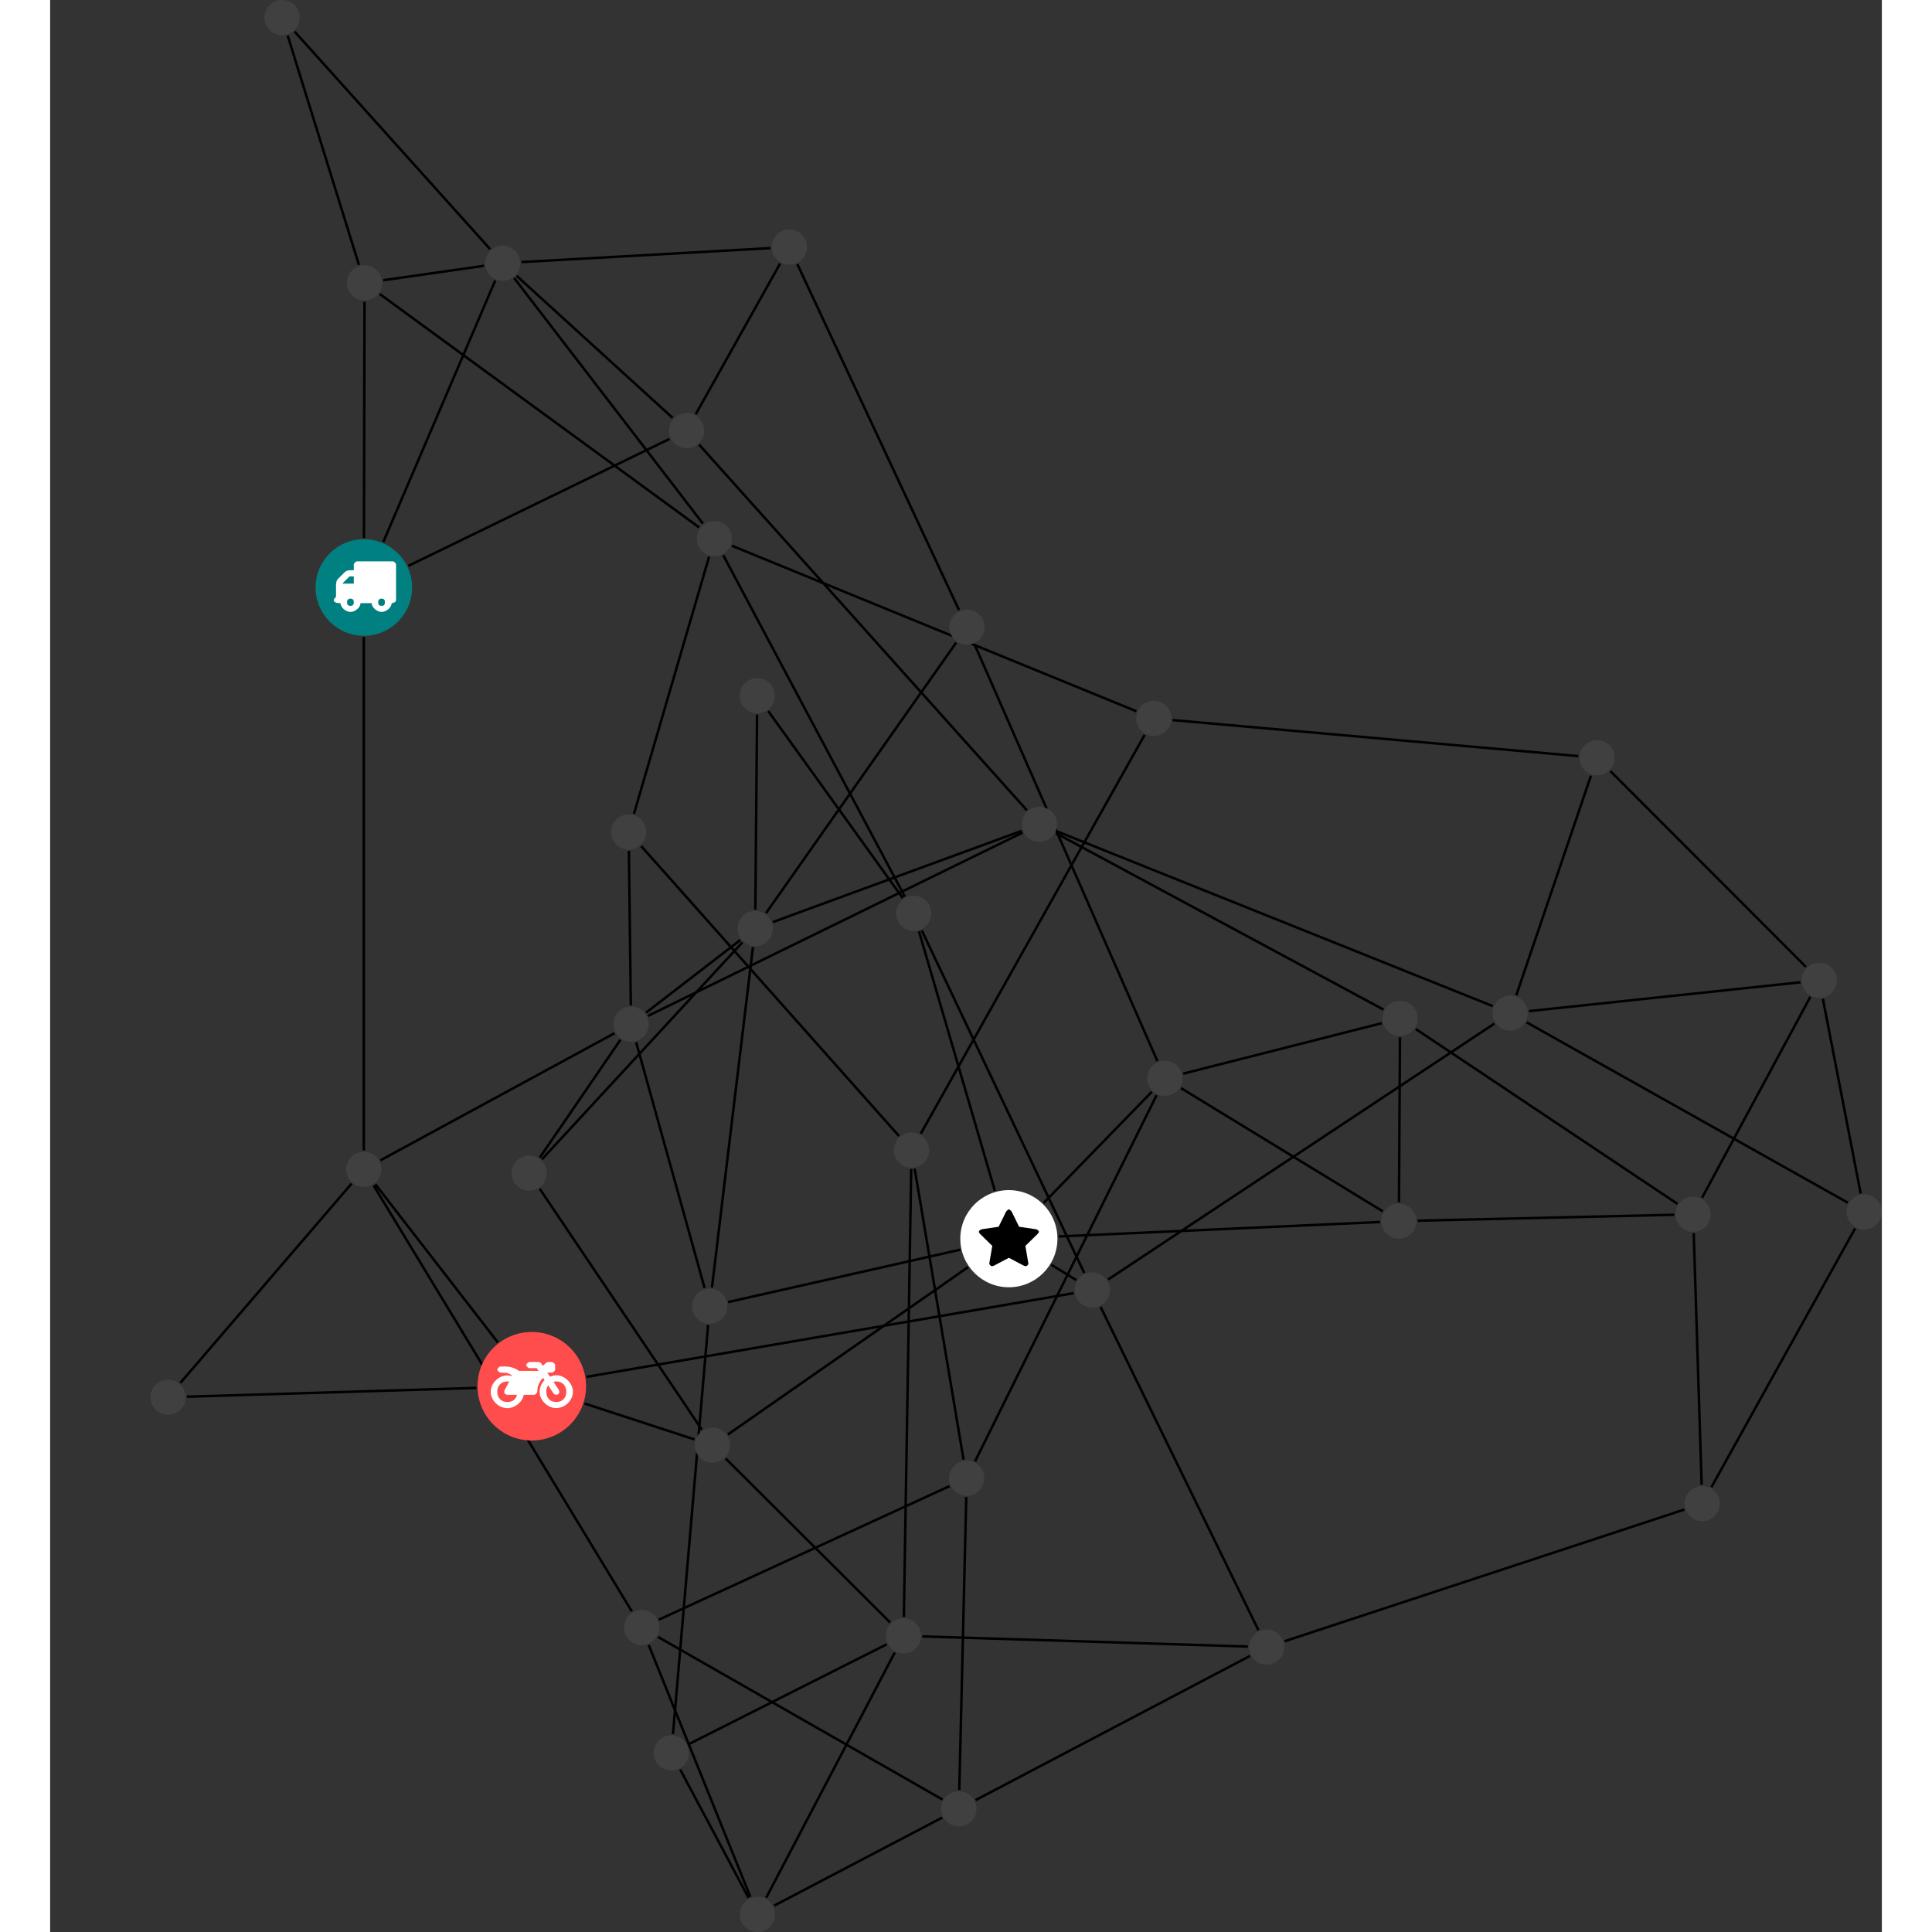 <?xml version="1.0" encoding="UTF-8"?>
<svg xmlns="http://www.w3.org/2000/svg" xmlns:xlink="http://www.w3.org/1999/xlink" width="309.252pt" height="309.252pt" viewBox="-16.053 0.000 293.199 309.252" version="1.1">
<rect x="-16.053" y="0.000" width="293.199" height="309.252" fill="#333333" stroke="none"/>
<defs>
<g>
<symbol overflow="visible" id="glyph0-0">
<path style="stroke:none;" d="M 1.422 -0.75 L 1.422 -7.922 L 3.562 -7.922 L 3.562 -0.891 L 1.422 -0.891 Z M 0.625 0 L 4.531 0 L 4.531 -8.812 L 0.438 -8.812 L 0.438 0 Z M 0.625 0 "/>
</symbol>
<symbol overflow="visible" id="glyph0-1">
<path style="stroke:none;" d="M 3.375 -0.844 C 3.375 -0.453 3.234 -0.266 2.844 -0.266 C 2.469 -0.266 2.297 -0.453 2.297 -0.844 C 2.297 -1.219 2.469 -1.422 2.844 -1.422 C 3.234 -1.422 3.375 -1.219 3.375 -0.844 Z M 1.594 -3.688 L 1.594 -3.859 C 1.594 -3.875 1.578 -3.875 1.594 -3.891 L 2.688 -4.969 C 2.703 -5 2.656 -4.984 2.688 -4.984 L 3.375 -4.984 L 3.375 -3.828 L 1.594 -3.828 Z M 8.359 -0.844 C 8.359 -0.453 8.219 -0.266 7.828 -0.266 C 7.453 -0.266 7.281 -0.453 7.281 -0.844 C 7.281 -1.219 7.453 -1.422 7.828 -1.422 C 8.219 -1.422 8.359 -1.219 8.359 -0.844 Z M 10.141 -6.891 C 10.141 -7.094 9.812 -7.391 9.609 -7.391 L 3.922 -7.391 C 3.719 -7.391 3.375 -7.094 3.375 -6.891 L 3.375 -5.969 L 2.672 -5.969 C 2.469 -5.969 2.078 -5.812 1.938 -5.672 L 0.844 -4.578 C 0.531 -4.266 0.531 -3.734 0.531 -3.328 L 0.531 -1.688 C 0.516 -1.688 0.172 -1.391 0.172 -1.203 C 0.172 -0.781 0.781 -0.703 1.062 -0.703 L 1.25 -0.703 C 1.25 -0.047 2.062 0.703 2.844 0.703 C 3.641 0.703 4.453 -0.047 4.453 -0.703 L 6.234 -0.703 C 6.234 -0.047 7.047 0.703 7.828 0.703 C 8.625 0.703 9.438 -0.047 9.438 -0.703 C 9.547 -0.703 10.141 -0.781 10.141 -1.203 Z M 10.141 -6.891 "/>
</symbol>
<symbol overflow="visible" id="glyph0-2">
<path style="stroke:none;" d="M 12.969 -2.906 C 12.844 -3.984 11.859 -5.016 10.781 -5.219 C 10.234 -5.328 9.703 -5.219 9.328 -5.031 L 8.875 -5.688 L 9.609 -5.688 C 9.812 -5.688 10.141 -5.984 10.141 -6.188 L 10.141 -6.891 C 10.141 -7.094 9.812 -7.391 9.609 -7.391 L 9.047 -7.391 C 8.969 -7.391 8.734 -7.312 8.656 -7.25 L 8.188 -6.766 L 7.891 -7.203 C 7.828 -7.281 7.594 -7.391 7.484 -7.391 L 6.078 -7.391 C 5.906 -7.391 5.547 -7.125 5.516 -6.953 C 5.484 -6.734 5.828 -6.406 6.047 -6.406 L 7.188 -6.406 L 7.484 -5.969 L 4.344 -5.969 C 4.141 -6.125 3.375 -6.672 2.141 -6.672 L 1.422 -6.672 C 1.219 -6.672 0.891 -6.375 0.891 -6.188 C 0.891 -5.984 1.219 -5.688 1.422 -5.688 L 1.781 -5.688 C 2.484 -5.688 2.906 -5.516 3.281 -5.188 L 3.25 -5.141 C 3.078 -5.188 2.797 -5.25 2.5 -5.25 C 1.109 -5.25 -0.172 -4 -0.172 -2.625 C -0.172 -1.25 1.109 0 2.5 0 C 3.75 0 4.953 -1.062 5.109 -2.141 L 6.766 -2.141 C 6.969 -2.141 7.281 -2.438 7.281 -2.625 C 7.281 -3.609 7.688 -4.391 8.219 -4.844 L 8.453 -4.5 C 7.969 -4.062 7.578 -3.203 7.672 -2.359 C 7.781 -1.172 8.969 -0.094 10.141 -0.016 C 11.703 0.094 13.156 -1.344 12.969 -2.906 Z M 2.5 -0.984 C 1.516 -0.984 0.875 -1.641 0.875 -2.625 C 0.875 -3.594 1.516 -4.281 2.5 -4.281 C 2.672 -4.281 2.844 -4.234 2.781 -4.25 L 2.047 -2.891 C 2 -2.781 2 -2.469 2.047 -2.359 C 2.125 -2.25 2.375 -2.141 2.5 -2.141 L 4.031 -2.141 C 3.891 -1.453 3.344 -0.984 2.5 -0.984 Z M 10.328 -0.984 C 9.344 -0.984 8.719 -1.641 8.719 -2.625 C 8.719 -3.109 8.859 -3.469 9.031 -3.641 L 9.906 -2.328 C 9.969 -2.219 10.203 -2.141 10.328 -2.141 C 10.391 -2.141 10.594 -2.188 10.641 -2.234 C 10.812 -2.344 10.844 -2.75 10.734 -2.922 L 9.875 -4.219 C 9.859 -4.219 10.094 -4.281 10.328 -4.281 C 11.297 -4.281 11.922 -3.594 11.922 -2.625 C 11.922 -1.641 11.297 -0.984 10.328 -0.984 Z M 10.328 -0.984 "/>
</symbol>
<symbol overflow="visible" id="glyph0-3">
<path style="stroke:none;" d="M 9.438 -5.078 C 9.438 -5.25 9.078 -5.453 8.938 -5.469 L 6.266 -5.859 L 5.078 -8.266 C 5.031 -8.375 4.75 -8.641 4.625 -8.641 C 4.5 -8.641 4.234 -8.375 4.172 -8.266 L 2.984 -5.859 L 0.312 -5.469 C 0.172 -5.453 -0.172 -5.25 -0.172 -5.078 C -0.172 -4.969 -0.062 -4.781 0.016 -4.719 L 1.969 -2.797 L 1.5 -0.062 C 1.5 -0.016 1.5 0.016 1.5 0.047 C 1.5 0.203 1.75 0.453 1.906 0.453 C 1.984 0.453 2.188 0.406 2.25 0.359 L 4.625 -0.891 L 7 0.359 C 7.062 0.406 7.266 0.453 7.344 0.453 C 7.5 0.453 7.75 0.203 7.75 0.047 C 7.75 0.016 7.75 -0.016 7.734 -0.062 L 7.266 -2.797 L 9.234 -4.719 C 9.297 -4.781 9.438 -4.969 9.438 -5.078 Z M 9.438 -5.078 "/>
</symbol>
</g>
<clipPath id="clip1">
  <path d="M 94 285 L 133 285 L 133 309.254 L 94 309.254 Z M 94 285 "/>
</clipPath>
<clipPath id="clip2">
  <path d="M 74 257 L 102 257 L 102 309.254 L 74 309.254 Z M 74 257 "/>
</clipPath>
<clipPath id="clip3">
  <path d="M 79 277 L 102 277 L 102 309.254 L 79 309.254 Z M 79 277 "/>
</clipPath>
<clipPath id="clip4">
  <path d="M 92 258 L 125 258 L 125 309.254 L 92 309.254 Z M 92 258 "/>
</clipPath>
<clipPath id="clip5">
  <path d="M 262 154 L 277.145 154 L 277.145 197 L 262 197 Z M 262 154 "/>
</clipPath>
<clipPath id="clip6">
  <path d="M 214 158 L 277.145 158 L 277.145 199 L 214 199 Z M 214 158 "/>
</clipPath>
<clipPath id="clip7">
  <path d="M 244 190 L 277.145 190 L 277.145 244 L 244 244 Z M 244 190 "/>
</clipPath>
<clipPath id="clip8">
  <path d="M 94 303 L 100 303 L 100 309.254 L 94 309.254 Z M 94 303 "/>
</clipPath>
<clipPath id="clip9">
  <path d="M 271 191 L 277.145 191 L 277.145 197 L 271 197 Z M 271 191 "/>
</clipPath>
</defs>
<g id="surface1">
<path style="fill:none;stroke-width:0.399;stroke-linecap:butt;stroke-linejoin:miter;stroke:rgb(0%,0%,0%);stroke-opacity:1;stroke-miterlimit:10;" d="M -0.001 -7.928 L -0.001 -90.115 " transform="matrix(1,0,0,-1,34.157,94.041)"/>
<path style="fill:none;stroke-width:0.399;stroke-linecap:butt;stroke-linejoin:miter;stroke:rgb(0%,0%,0%);stroke-opacity:1;stroke-miterlimit:10;" d="M 7.132 3.467 L 48.948 23.791 " transform="matrix(1,0,0,-1,34.157,94.041)"/>
<path style="fill:none;stroke-width:0.399;stroke-linecap:butt;stroke-linejoin:miter;stroke:rgb(0%,0%,0%);stroke-opacity:1;stroke-miterlimit:10;" d="M 3.12 7.291 L 21.038 49.15 " transform="matrix(1,0,0,-1,34.157,94.041)"/>
<path style="fill:none;stroke-width:0.399;stroke-linecap:butt;stroke-linejoin:miter;stroke:rgb(0%,0%,0%);stroke-opacity:1;stroke-miterlimit:10;" d="M 0.019 7.928 L 0.109 45.74 " transform="matrix(1,0,0,-1,34.157,94.041)"/>
<path style="fill:none;stroke-width:0.399;stroke-linecap:butt;stroke-linejoin:miter;stroke:rgb(0%,0%,0%);stroke-opacity:1;stroke-miterlimit:10;" d="M -29.372 -127.326 L -1.966 -95.424 " transform="matrix(1,0,0,-1,34.157,94.041)"/>
<path style="fill:none;stroke-width:0.399;stroke-linecap:butt;stroke-linejoin:miter;stroke:rgb(0%,0%,0%);stroke-opacity:1;stroke-miterlimit:10;" d="M -28.325 -129.525 L 18.003 -128.123 " transform="matrix(1,0,0,-1,34.157,94.041)"/>
<path style="fill:none;stroke-width:0.399;stroke-linecap:butt;stroke-linejoin:miter;stroke:rgb(0%,0%,0%);stroke-opacity:1;stroke-miterlimit:10;" d="M 1.847 -95.522 L 21.445 -120.826 " transform="matrix(1,0,0,-1,34.157,94.041)"/>
<path style="fill:none;stroke-width:0.399;stroke-linecap:butt;stroke-linejoin:miter;stroke:rgb(0%,0%,0%);stroke-opacity:1;stroke-miterlimit:10;" d="M 1.566 -95.713 L 42.906 -163.9 " transform="matrix(1,0,0,-1,34.157,94.041)"/>
<path style="fill:none;stroke-width:0.399;stroke-linecap:butt;stroke-linejoin:miter;stroke:rgb(0%,0%,0%);stroke-opacity:1;stroke-miterlimit:10;" d="M 2.652 -91.693 L 40.128 -71.342 " transform="matrix(1,0,0,-1,34.157,94.041)"/>
<path style="fill:none;stroke-width:0.399;stroke-linecap:butt;stroke-linejoin:miter;stroke:rgb(0%,0%,0%);stroke-opacity:1;stroke-miterlimit:10;" d="M 35.644 -126.35 L 113.636 -112.951 " transform="matrix(1,0,0,-1,34.157,94.041)"/>
<path style="fill:none;stroke-width:0.399;stroke-linecap:butt;stroke-linejoin:miter;stroke:rgb(0%,0%,0%);stroke-opacity:1;stroke-miterlimit:10;" d="M 35.335 -130.615 L 52.925 -136.365 " transform="matrix(1,0,0,-1,34.157,94.041)"/>
<path style="fill:none;stroke-width:0.399;stroke-linecap:butt;stroke-linejoin:miter;stroke:rgb(0%,0%,0%);stroke-opacity:1;stroke-miterlimit:10;" d="M 64.734 -19.779 L 86.257 -49.709 " transform="matrix(1,0,0,-1,34.157,94.041)"/>
<path style="fill:none;stroke-width:0.399;stroke-linecap:butt;stroke-linejoin:miter;stroke:rgb(0%,0%,0%);stroke-opacity:1;stroke-miterlimit:10;" d="M 62.945 -20.35 L 62.671 -51.568 " transform="matrix(1,0,0,-1,34.157,94.041)"/>
<path style="fill:none;stroke-width:0.399;stroke-linecap:butt;stroke-linejoin:miter;stroke:rgb(0%,0%,0%);stroke-opacity:1;stroke-miterlimit:10;" d="M 115.316 -109.713 L 89.312 -54.885 " transform="matrix(1,0,0,-1,34.157,94.041)"/>
<path style="fill:none;stroke-width:0.399;stroke-linecap:butt;stroke-linejoin:miter;stroke:rgb(0%,0%,0%);stroke-opacity:1;stroke-miterlimit:10;" d="M 114.038 -110.861 L 110.046 -108.412 " transform="matrix(1,0,0,-1,34.157,94.041)"/>
<path style="fill:none;stroke-width:0.399;stroke-linecap:butt;stroke-linejoin:miter;stroke:rgb(0%,0%,0%);stroke-opacity:1;stroke-miterlimit:10;" d="M 119.124 -110.775 L 180.984 -69.795 " transform="matrix(1,0,0,-1,34.157,94.041)"/>
<path style="fill:none;stroke-width:0.399;stroke-linecap:butt;stroke-linejoin:miter;stroke:rgb(0%,0%,0%);stroke-opacity:1;stroke-miterlimit:10;" d="M 117.933 -115.154 L 143.198 -166.9 " transform="matrix(1,0,0,-1,34.157,94.041)"/>
<path style="fill:none;stroke-width:0.399;stroke-linecap:butt;stroke-linejoin:miter;stroke:rgb(0%,0%,0%);stroke-opacity:1;stroke-miterlimit:10;" d="M 88.866 -55.053 L 101.011 -96.58 " transform="matrix(1,0,0,-1,34.157,94.041)"/>
<path style="fill:none;stroke-width:0.399;stroke-linecap:butt;stroke-linejoin:miter;stroke:rgb(0%,0%,0%);stroke-opacity:1;stroke-miterlimit:10;" d="M 86.601 -49.494 L 57.531 5.17 " transform="matrix(1,0,0,-1,34.157,94.041)"/>
<path style="fill:none;stroke-width:0.399;stroke-linecap:butt;stroke-linejoin:miter;stroke:rgb(0%,0%,0%);stroke-opacity:1;stroke-miterlimit:10;" d="M 96.706 -108.795 L 58.269 -135.576 " transform="matrix(1,0,0,-1,34.157,94.041)"/>
<path style="fill:none;stroke-width:0.399;stroke-linecap:butt;stroke-linejoin:miter;stroke:rgb(0%,0%,0%);stroke-opacity:1;stroke-miterlimit:10;" d="M 95.472 -105.994 L 58.304 -114.381 " transform="matrix(1,0,0,-1,34.157,94.041)"/>
<path style="fill:none;stroke-width:0.399;stroke-linecap:butt;stroke-linejoin:miter;stroke:rgb(0%,0%,0%);stroke-opacity:1;stroke-miterlimit:10;" d="M 111.218 -103.877 L 162.663 -101.561 " transform="matrix(1,0,0,-1,34.157,94.041)"/>
<path style="fill:none;stroke-width:0.399;stroke-linecap:butt;stroke-linejoin:miter;stroke:rgb(0%,0%,0%);stroke-opacity:1;stroke-miterlimit:10;" d="M 108.812 -98.522 L 126.128 -80.725 " transform="matrix(1,0,0,-1,34.157,94.041)"/>
<path style="fill:none;stroke-width:0.399;stroke-linecap:butt;stroke-linejoin:miter;stroke:rgb(0%,0%,0%);stroke-opacity:1;stroke-miterlimit:10;" d="M 55.269 4.936 L 43.238 -36.236 " transform="matrix(1,0,0,-1,34.157,94.041)"/>
<path style="fill:none;stroke-width:0.399;stroke-linecap:butt;stroke-linejoin:miter;stroke:rgb(0%,0%,0%);stroke-opacity:1;stroke-miterlimit:10;" d="M 58.906 6.689 L 123.667 -19.811 " transform="matrix(1,0,0,-1,34.157,94.041)"/>
<path style="fill:none;stroke-width:0.399;stroke-linecap:butt;stroke-linejoin:miter;stroke:rgb(0%,0%,0%);stroke-opacity:1;stroke-miterlimit:10;" d="M 54.277 10.229 L 24.066 49.529 " transform="matrix(1,0,0,-1,34.157,94.041)"/>
<path style="fill:none;stroke-width:0.399;stroke-linecap:butt;stroke-linejoin:miter;stroke:rgb(0%,0%,0%);stroke-opacity:1;stroke-miterlimit:10;" d="M 53.679 9.615 L 2.55 46.978 " transform="matrix(1,0,0,-1,34.157,94.041)"/>
<path style="fill:none;stroke-width:0.399;stroke-linecap:butt;stroke-linejoin:miter;stroke:rgb(0%,0%,0%);stroke-opacity:1;stroke-miterlimit:10;" d="M 44.394 -41.389 L 85.663 -87.799 " transform="matrix(1,0,0,-1,34.157,94.041)"/>
<path style="fill:none;stroke-width:0.399;stroke-linecap:butt;stroke-linejoin:miter;stroke:rgb(0%,0%,0%);stroke-opacity:1;stroke-miterlimit:10;" d="M 42.429 -42.15 L 42.741 -66.885 " transform="matrix(1,0,0,-1,34.157,94.041)"/>
<path style="fill:none;stroke-width:0.399;stroke-linecap:butt;stroke-linejoin:miter;stroke:rgb(0%,0%,0%);stroke-opacity:1;stroke-miterlimit:10;" d="M 124.984 -23.584 L 89.148 -87.424 " transform="matrix(1,0,0,-1,34.157,94.041)"/>
<path style="fill:none;stroke-width:0.399;stroke-linecap:butt;stroke-linejoin:miter;stroke:rgb(0%,0%,0%);stroke-opacity:1;stroke-miterlimit:10;" d="M 129.468 -21.221 L 194.398 -26.99 " transform="matrix(1,0,0,-1,34.157,94.041)"/>
<path style="fill:none;stroke-width:0.399;stroke-linecap:butt;stroke-linejoin:miter;stroke:rgb(0%,0%,0%);stroke-opacity:1;stroke-miterlimit:10;" d="M 88.171 -93.029 L 95.999 -139.604 " transform="matrix(1,0,0,-1,34.157,94.041)"/>
<path style="fill:none;stroke-width:0.399;stroke-linecap:butt;stroke-linejoin:miter;stroke:rgb(0%,0%,0%);stroke-opacity:1;stroke-miterlimit:10;" d="M 87.62 -93.072 L 86.441 -164.787 " transform="matrix(1,0,0,-1,34.157,94.041)"/>
<path style="fill:none;stroke-width:0.399;stroke-linecap:butt;stroke-linejoin:miter;stroke:rgb(0%,0%,0%);stroke-opacity:1;stroke-miterlimit:10;" d="M 199.534 -29.393 L 230.839 -60.736 " transform="matrix(1,0,0,-1,34.157,94.041)"/>
<path style="fill:none;stroke-width:0.399;stroke-linecap:butt;stroke-linejoin:miter;stroke:rgb(0%,0%,0%);stroke-opacity:1;stroke-miterlimit:10;" d="M 196.429 -30.115 L 184.472 -65.272 " transform="matrix(1,0,0,-1,34.157,94.041)"/>
<path style="fill:none;stroke-width:0.399;stroke-linecap:butt;stroke-linejoin:miter;stroke:rgb(0%,0%,0%);stroke-opacity:1;stroke-miterlimit:10;" d="M 96.429 -145.596 L 95.316 -192.49 " transform="matrix(1,0,0,-1,34.157,94.041)"/>
<path style="fill:none;stroke-width:0.399;stroke-linecap:butt;stroke-linejoin:miter;stroke:rgb(0%,0%,0%);stroke-opacity:1;stroke-miterlimit:10;" d="M 93.757 -143.838 L 47.214 -165.221 " transform="matrix(1,0,0,-1,34.157,94.041)"/>
<path style="fill:none;stroke-width:0.399;stroke-linecap:butt;stroke-linejoin:miter;stroke:rgb(0%,0%,0%);stroke-opacity:1;stroke-miterlimit:10;" d="M 97.839 -139.873 L 126.894 -81.268 " transform="matrix(1,0,0,-1,34.157,94.041)"/>
<path style="fill:none;stroke-width:0.399;stroke-linecap:butt;stroke-linejoin:miter;stroke:rgb(0%,0%,0%);stroke-opacity:1;stroke-miterlimit:10;" d="M 92.624 -194.01 L 47.089 -167.979 " transform="matrix(1,0,0,-1,34.157,94.041)"/>
<g clip-path="url(#clip1)" clip-rule="nonzero">
<path style="fill:none;stroke-width:0.399;stroke-linecap:butt;stroke-linejoin:miter;stroke:rgb(0%,0%,0%);stroke-opacity:1;stroke-miterlimit:10;" d="M 92.573 -196.904 L 65.675 -210.994 " transform="matrix(1,0,0,-1,34.157,94.041)"/>
</g>
<path style="fill:none;stroke-width:0.399;stroke-linecap:butt;stroke-linejoin:miter;stroke:rgb(0%,0%,0%);stroke-opacity:1;stroke-miterlimit:10;" d="M 97.917 -194.104 L 141.851 -171.018 " transform="matrix(1,0,0,-1,34.157,94.041)"/>
<g clip-path="url(#clip2)" clip-rule="nonzero">
<path style="fill:none;stroke-width:0.399;stroke-linecap:butt;stroke-linejoin:miter;stroke:rgb(0%,0%,0%);stroke-opacity:1;stroke-miterlimit:10;" d="M 45.601 -169.279 L 61.874 -209.596 " transform="matrix(1,0,0,-1,34.157,94.041)"/>
</g>
<g clip-path="url(#clip3)" clip-rule="nonzero">
<path style="fill:none;stroke-width:0.399;stroke-linecap:butt;stroke-linejoin:miter;stroke:rgb(0%,0%,0%);stroke-opacity:1;stroke-miterlimit:10;" d="M 61.581 -209.732 L 50.644 -189.209 " transform="matrix(1,0,0,-1,34.157,94.041)"/>
</g>
<g clip-path="url(#clip4)" clip-rule="nonzero">
<path style="fill:none;stroke-width:0.399;stroke-linecap:butt;stroke-linejoin:miter;stroke:rgb(0%,0%,0%);stroke-opacity:1;stroke-miterlimit:10;" d="M 64.406 -209.725 L 84.988 -170.475 " transform="matrix(1,0,0,-1,34.157,94.041)"/>
</g>
<path style="fill:none;stroke-width:0.399;stroke-linecap:butt;stroke-linejoin:miter;stroke:rgb(0%,0%,0%);stroke-opacity:1;stroke-miterlimit:10;" d="M 51.921 -185.186 L 83.695 -169.162 " transform="matrix(1,0,0,-1,34.157,94.041)"/>
<path style="fill:none;stroke-width:0.399;stroke-linecap:butt;stroke-linejoin:miter;stroke:rgb(0%,0%,0%);stroke-opacity:1;stroke-miterlimit:10;" d="M 49.484 -183.537 L 55.105 -118.053 " transform="matrix(1,0,0,-1,34.157,94.041)"/>
<path style="fill:none;stroke-width:0.399;stroke-linecap:butt;stroke-linejoin:miter;stroke:rgb(0%,0%,0%);stroke-opacity:1;stroke-miterlimit:10;" d="M 84.253 -165.674 L 57.929 -139.432 " transform="matrix(1,0,0,-1,34.157,94.041)"/>
<path style="fill:none;stroke-width:0.399;stroke-linecap:butt;stroke-linejoin:miter;stroke:rgb(0%,0%,0%);stroke-opacity:1;stroke-miterlimit:10;" d="M 89.406 -167.897 L 141.507 -169.522 " transform="matrix(1,0,0,-1,34.157,94.041)"/>
<path style="fill:none;stroke-width:0.399;stroke-linecap:butt;stroke-linejoin:miter;stroke:rgb(0%,0%,0%);stroke-opacity:1;stroke-miterlimit:10;" d="M 54.109 -134.799 L 28.152 -96.24 " transform="matrix(1,0,0,-1,34.157,94.041)"/>
<path style="fill:none;stroke-width:0.399;stroke-linecap:butt;stroke-linejoin:miter;stroke:rgb(0%,0%,0%);stroke-opacity:1;stroke-miterlimit:10;" d="M 28.515 -91.522 L 60.597 -56.803 " transform="matrix(1,0,0,-1,34.157,94.041)"/>
<path style="fill:none;stroke-width:0.399;stroke-linecap:butt;stroke-linejoin:miter;stroke:rgb(0%,0%,0%);stroke-opacity:1;stroke-miterlimit:10;" d="M 28.171 -91.248 L 41.077 -72.389 " transform="matrix(1,0,0,-1,34.157,94.041)"/>
<path style="fill:none;stroke-width:0.399;stroke-linecap:butt;stroke-linejoin:miter;stroke:rgb(0%,0%,0%);stroke-opacity:1;stroke-miterlimit:10;" d="M 62.284 -57.58 L 55.722 -112.053 " transform="matrix(1,0,0,-1,34.157,94.041)"/>
<path style="fill:none;stroke-width:0.399;stroke-linecap:butt;stroke-linejoin:miter;stroke:rgb(0%,0%,0%);stroke-opacity:1;stroke-miterlimit:10;" d="M 60.257 -56.428 L 45.171 -68.057 " transform="matrix(1,0,0,-1,34.157,94.041)"/>
<path style="fill:none;stroke-width:0.399;stroke-linecap:butt;stroke-linejoin:miter;stroke:rgb(0%,0%,0%);stroke-opacity:1;stroke-miterlimit:10;" d="M 65.48 -53.549 L 105.316 -38.947 " transform="matrix(1,0,0,-1,34.157,94.041)"/>
<path style="fill:none;stroke-width:0.399;stroke-linecap:butt;stroke-linejoin:miter;stroke:rgb(0%,0%,0%);stroke-opacity:1;stroke-miterlimit:10;" d="M 64.382 -52.115 L 94.816 -8.822 " transform="matrix(1,0,0,-1,34.157,94.041)"/>
<path style="fill:none;stroke-width:0.399;stroke-linecap:butt;stroke-linejoin:miter;stroke:rgb(0%,0%,0%);stroke-opacity:1;stroke-miterlimit:10;" d="M 54.55 -112.139 L 43.593 -72.807 " transform="matrix(1,0,0,-1,34.157,94.041)"/>
<path style="fill:none;stroke-width:0.399;stroke-linecap:butt;stroke-linejoin:miter;stroke:rgb(0%,0%,0%);stroke-opacity:1;stroke-miterlimit:10;" d="M 45.491 -68.572 L 105.441 -39.236 " transform="matrix(1,0,0,-1,34.157,94.041)"/>
<path style="fill:none;stroke-width:0.399;stroke-linecap:butt;stroke-linejoin:miter;stroke:rgb(0%,0%,0%);stroke-opacity:1;stroke-miterlimit:10;" d="M 229.972 -63.189 L 186.499 -67.807 " transform="matrix(1,0,0,-1,34.157,94.041)"/>
<g clip-path="url(#clip5)" clip-rule="nonzero">
<path style="fill:none;stroke-width:0.399;stroke-linecap:butt;stroke-linejoin:miter;stroke:rgb(0%,0%,0%);stroke-opacity:1;stroke-miterlimit:10;" d="M 233.546 -65.83 L 239.597 -96.99 " transform="matrix(1,0,0,-1,34.157,94.041)"/>
</g>
<path style="fill:none;stroke-width:0.399;stroke-linecap:butt;stroke-linejoin:miter;stroke:rgb(0%,0%,0%);stroke-opacity:1;stroke-miterlimit:10;" d="M 231.542 -65.525 L 214.21 -97.678 " transform="matrix(1,0,0,-1,34.157,94.041)"/>
<path style="fill:none;stroke-width:0.399;stroke-linecap:butt;stroke-linejoin:miter;stroke:rgb(0%,0%,0%);stroke-opacity:1;stroke-miterlimit:10;" d="M 110.952 -39.033 L 180.698 -67.002 " transform="matrix(1,0,0,-1,34.157,94.041)"/>
<path style="fill:none;stroke-width:0.399;stroke-linecap:butt;stroke-linejoin:miter;stroke:rgb(0%,0%,0%);stroke-opacity:1;stroke-miterlimit:10;" d="M 110.808 -39.342 L 163.214 -67.561 " transform="matrix(1,0,0,-1,34.157,94.041)"/>
<path style="fill:none;stroke-width:0.399;stroke-linecap:butt;stroke-linejoin:miter;stroke:rgb(0%,0%,0%);stroke-opacity:1;stroke-miterlimit:10;" d="M 106.136 -35.662 L 53.675 22.861 " transform="matrix(1,0,0,-1,34.157,94.041)"/>
<g clip-path="url(#clip6)" clip-rule="nonzero">
<path style="fill:none;stroke-width:0.399;stroke-linecap:butt;stroke-linejoin:miter;stroke:rgb(0%,0%,0%);stroke-opacity:1;stroke-miterlimit:10;" d="M 186.132 -69.604 L 237.542 -98.475 " transform="matrix(1,0,0,-1,34.157,94.041)"/>
</g>
<g clip-path="url(#clip7)" clip-rule="nonzero">
<path style="fill:none;stroke-width:0.399;stroke-linecap:butt;stroke-linejoin:miter;stroke:rgb(0%,0%,0%);stroke-opacity:1;stroke-miterlimit:10;" d="M 238.71 -102.588 L 215.706 -144.006 " transform="matrix(1,0,0,-1,34.157,94.041)"/>
</g>
<path style="fill:none;stroke-width:0.399;stroke-linecap:butt;stroke-linejoin:miter;stroke:rgb(0%,0%,0%);stroke-opacity:1;stroke-miterlimit:10;" d="M 211.374 -147.588 L 147.39 -168.67 " transform="matrix(1,0,0,-1,34.157,94.041)"/>
<path style="fill:none;stroke-width:0.399;stroke-linecap:butt;stroke-linejoin:miter;stroke:rgb(0%,0%,0%);stroke-opacity:1;stroke-miterlimit:10;" d="M 214.144 -143.627 L 212.874 -103.35 " transform="matrix(1,0,0,-1,34.157,94.041)"/>
<path style="fill:none;stroke-width:0.399;stroke-linecap:butt;stroke-linejoin:miter;stroke:rgb(0%,0%,0%);stroke-opacity:1;stroke-miterlimit:10;" d="M 209.761 -100.404 L 168.695 -101.354 " transform="matrix(1,0,0,-1,34.157,94.041)"/>
<path style="fill:none;stroke-width:0.399;stroke-linecap:butt;stroke-linejoin:miter;stroke:rgb(0%,0%,0%);stroke-opacity:1;stroke-miterlimit:10;" d="M 210.269 -98.658 L 168.382 -70.67 " transform="matrix(1,0,0,-1,34.157,94.041)"/>
<path style="fill:none;stroke-width:0.399;stroke-linecap:butt;stroke-linejoin:miter;stroke:rgb(0%,0%,0%);stroke-opacity:1;stroke-miterlimit:10;" d="M 165.695 -98.408 L 165.855 -72.01 " transform="matrix(1,0,0,-1,34.157,94.041)"/>
<path style="fill:none;stroke-width:0.399;stroke-linecap:butt;stroke-linejoin:miter;stroke:rgb(0%,0%,0%);stroke-opacity:1;stroke-miterlimit:10;" d="M 163.101 -99.854 L 130.808 -80.135 " transform="matrix(1,0,0,-1,34.157,94.041)"/>
<path style="fill:none;stroke-width:0.399;stroke-linecap:butt;stroke-linejoin:miter;stroke:rgb(0%,0%,0%);stroke-opacity:1;stroke-miterlimit:10;" d="M 162.948 -69.736 L 131.159 -77.818 " transform="matrix(1,0,0,-1,34.157,94.041)"/>
<path style="fill:none;stroke-width:0.399;stroke-linecap:butt;stroke-linejoin:miter;stroke:rgb(0%,0%,0%);stroke-opacity:1;stroke-miterlimit:10;" d="M 127.023 -75.799 L 97.761 -9.115 " transform="matrix(1,0,0,-1,34.157,94.041)"/>
<path style="fill:none;stroke-width:0.399;stroke-linecap:butt;stroke-linejoin:miter;stroke:rgb(0%,0%,0%);stroke-opacity:1;stroke-miterlimit:10;" d="M 95.273 -3.619 L 69.39 51.764 " transform="matrix(1,0,0,-1,34.157,94.041)"/>
<path style="fill:none;stroke-width:0.399;stroke-linecap:butt;stroke-linejoin:miter;stroke:rgb(0%,0%,0%);stroke-opacity:1;stroke-miterlimit:10;" d="M 66.636 51.865 L 53.136 27.744 " transform="matrix(1,0,0,-1,34.157,94.041)"/>
<path style="fill:none;stroke-width:0.399;stroke-linecap:butt;stroke-linejoin:miter;stroke:rgb(0%,0%,0%);stroke-opacity:1;stroke-miterlimit:10;" d="M 65.097 54.33 L 25.238 52.092 " transform="matrix(1,0,0,-1,34.157,94.041)"/>
<path style="fill:none;stroke-width:0.399;stroke-linecap:butt;stroke-linejoin:miter;stroke:rgb(0%,0%,0%);stroke-opacity:1;stroke-miterlimit:10;" d="M 49.433 27.143 L 24.456 49.893 " transform="matrix(1,0,0,-1,34.157,94.041)"/>
<path style="fill:none;stroke-width:0.399;stroke-linecap:butt;stroke-linejoin:miter;stroke:rgb(0%,0%,0%);stroke-opacity:1;stroke-miterlimit:10;" d="M -11.071 88.978 L 20.21 54.17 " transform="matrix(1,0,0,-1,34.157,94.041)"/>
<path style="fill:none;stroke-width:0.399;stroke-linecap:butt;stroke-linejoin:miter;stroke:rgb(0%,0%,0%);stroke-opacity:1;stroke-miterlimit:10;" d="M -12.188 88.342 L -0.782 51.639 " transform="matrix(1,0,0,-1,34.157,94.041)"/>
<path style="fill:none;stroke-width:0.399;stroke-linecap:butt;stroke-linejoin:miter;stroke:rgb(0%,0%,0%);stroke-opacity:1;stroke-miterlimit:10;" d="M 19.238 51.494 L 3.101 49.186 " transform="matrix(1,0,0,-1,34.157,94.041)"/>
<path style=" stroke:none;fill-rule:nonzero;fill:rgb(0%,50%,50%);fill-opacity:1;" d="M 41.887 94.039 C 41.887 89.773 38.426 86.312 34.156 86.312 C 29.887 86.312 26.43 89.773 26.43 94.039 C 26.43 98.309 29.887 101.77 34.156 101.77 C 38.426 101.77 41.887 98.309 41.887 94.039 Z M 41.887 94.039 "/>
<g style="fill:rgb(100%,100%,100%);fill-opacity:1;">
  <use xlink:href="#glyph0-1" x="29.175" y="97.244"/>
</g>
<path style=" stroke:none;fill-rule:nonzero;fill:rgb(25%,25%,25%);fill-opacity:1;" d="M 5.637 223.652 C 5.637 222.098 4.375 220.836 2.816 220.836 C 1.262 220.836 0 222.098 0 223.652 C 0 225.211 1.262 226.473 2.816 226.473 C 4.375 226.473 5.637 225.211 5.637 223.652 Z M 5.637 223.652 "/>
<path style=" stroke:none;fill-rule:nonzero;fill:rgb(25%,25%,25%);fill-opacity:1;" d="M 36.977 187.172 C 36.977 185.617 35.715 184.355 34.156 184.355 C 32.602 184.355 31.34 185.617 31.34 187.172 C 31.34 188.73 32.602 189.992 34.156 189.992 C 35.715 189.992 36.977 188.73 36.977 187.172 Z M 36.977 187.172 "/>
<path style=" stroke:none;fill-rule:nonzero;fill:rgb(100%,29.999%,29.999%);fill-opacity:1;" d="M 69.73 221.891 C 69.73 217.094 65.84 213.207 61.043 213.207 C 56.246 213.207 52.355 217.094 52.355 221.891 C 52.355 226.691 56.246 230.578 61.043 230.578 C 65.84 230.578 69.73 226.691 69.73 221.891 Z M 69.73 221.891 "/>
<g style="fill:rgb(100%,100%,100%);fill-opacity:1;">
  <use xlink:href="#glyph0-2" x="54.641" y="225.404"/>
</g>
<path style=" stroke:none;fill-rule:nonzero;fill:rgb(25%,25%,25%);fill-opacity:1;" d="M 99.945 111.371 C 99.945 109.816 98.684 108.555 97.129 108.555 C 95.57 108.555 94.309 109.816 94.309 111.371 C 94.309 112.926 95.57 114.188 97.129 114.188 C 98.684 114.188 99.945 112.926 99.945 111.371 Z M 99.945 111.371 "/>
<path style=" stroke:none;fill-rule:nonzero;fill:rgb(25%,25%,25%);fill-opacity:1;" d="M 153.582 206.48 C 153.582 204.922 152.32 203.66 150.766 203.66 C 149.207 203.66 147.945 204.922 147.945 206.48 C 147.945 208.035 149.207 209.297 150.766 209.297 C 152.32 209.297 153.582 208.035 153.582 206.48 Z M 153.582 206.48 "/>
<path style=" stroke:none;fill-rule:nonzero;fill:rgb(25%,25%,25%);fill-opacity:1;" d="M 124.992 146.195 C 124.992 144.641 123.73 143.379 122.176 143.379 C 120.617 143.379 119.355 144.641 119.355 146.195 C 119.355 147.754 120.617 149.016 122.176 149.016 C 123.73 149.016 124.992 147.754 124.992 146.195 Z M 124.992 146.195 "/>
<path style=" stroke:none;fill-rule:nonzero;fill:rgb(100%,100%,100%);fill-opacity:1;" d="M 145.184 198.277 C 145.184 193.98 141.703 190.5 137.406 190.5 C 133.113 190.5 129.633 193.98 129.633 198.277 C 129.633 202.57 133.113 206.051 137.406 206.051 C 141.703 206.051 145.184 202.57 145.184 198.277 Z M 145.184 198.277 "/>
<g style="fill:rgb(0%,0%,0%);fill-opacity:1;">
  <use xlink:href="#glyph0-3" x="132.784" y="202.226"/>
</g>
<path style=" stroke:none;fill-rule:nonzero;fill:rgb(25%,25%,25%);fill-opacity:1;" d="M 93.09 86.207 C 93.09 84.648 91.828 83.387 90.27 83.387 C 88.715 83.387 87.453 84.648 87.453 86.207 C 87.453 87.762 88.715 89.023 90.27 89.023 C 91.828 89.023 93.09 87.762 93.09 86.207 Z M 93.09 86.207 "/>
<path style=" stroke:none;fill-rule:nonzero;fill:rgb(25%,25%,25%);fill-opacity:1;" d="M 79.363 133.176 C 79.363 131.617 78.102 130.355 76.547 130.355 C 74.988 130.355 73.727 131.617 73.727 133.176 C 73.727 134.73 74.988 135.992 76.547 135.992 C 78.102 135.992 79.363 134.73 79.363 133.176 Z M 79.363 133.176 "/>
<path style=" stroke:none;fill-rule:nonzero;fill:rgb(25%,25%,25%);fill-opacity:1;" d="M 163.434 114.992 C 163.434 113.438 162.172 112.176 160.617 112.176 C 159.062 112.176 157.801 113.438 157.801 114.992 C 157.801 116.551 159.062 117.812 160.617 117.812 C 162.172 117.812 163.434 116.551 163.434 114.992 Z M 163.434 114.992 "/>
<path style=" stroke:none;fill-rule:nonzero;fill:rgb(25%,25%,25%);fill-opacity:1;" d="M 124.645 184.094 C 124.645 182.535 123.383 181.273 121.824 181.273 C 120.27 181.273 119.008 182.535 119.008 184.094 C 119.008 185.648 120.27 186.91 121.824 186.91 C 123.383 186.91 124.645 185.648 124.645 184.094 Z M 124.645 184.094 "/>
<path style=" stroke:none;fill-rule:nonzero;fill:rgb(25%,25%,25%);fill-opacity:1;" d="M 234.375 121.297 C 234.375 119.742 233.113 118.48 231.555 118.48 C 230 118.48 228.738 119.742 228.738 121.297 C 228.738 122.855 230 124.117 231.555 124.117 C 233.113 124.117 234.375 122.855 234.375 121.297 Z M 234.375 121.297 "/>
<path style=" stroke:none;fill-rule:nonzero;fill:rgb(25%,25%,25%);fill-opacity:1;" d="M 133.473 236.617 C 133.473 235.062 132.211 233.801 130.652 233.801 C 129.098 233.801 127.836 235.062 127.836 236.617 C 127.836 238.176 129.098 239.438 130.652 239.438 C 132.211 239.438 133.473 238.176 133.473 236.617 Z M 133.473 236.617 "/>
<path style=" stroke:none;fill-rule:nonzero;fill:rgb(25%,25%,25%);fill-opacity:1;" d="M 132.219 289.543 C 132.219 287.988 130.957 286.727 129.402 286.727 C 127.844 286.727 126.582 287.988 126.582 289.543 C 126.582 291.102 127.844 292.363 129.402 292.363 C 130.957 292.363 132.219 291.102 132.219 289.543 Z M 132.219 289.543 "/>
<path style=" stroke:none;fill-rule:nonzero;fill:rgb(25%,25%,25%);fill-opacity:1;" d="M 81.445 260.52 C 81.445 258.961 80.184 257.699 78.629 257.699 C 77.07 257.699 75.809 258.961 75.809 260.52 C 75.809 262.074 77.07 263.336 78.629 263.336 C 80.184 263.336 81.445 262.074 81.445 260.52 Z M 81.445 260.52 "/>
<g clip-path="url(#clip8)" clip-rule="nonzero">
<path style=" stroke:none;fill-rule:nonzero;fill:rgb(25%,25%,25%);fill-opacity:1;" d="M 99.977 306.434 C 99.977 304.879 98.715 303.617 97.156 303.617 C 95.602 303.617 94.34 304.879 94.34 306.434 C 94.34 307.992 95.602 309.254 97.156 309.254 C 98.715 309.254 99.977 307.992 99.977 306.434 Z M 99.977 306.434 "/>
</g>
<path style=" stroke:none;fill-rule:nonzero;fill:rgb(25%,25%,25%);fill-opacity:1;" d="M 86.199 280.582 C 86.199 279.027 84.938 277.766 83.383 277.766 C 81.824 277.766 80.562 279.027 80.562 280.582 C 80.562 282.141 81.824 283.402 83.383 283.402 C 84.938 283.402 86.199 282.141 86.199 280.582 Z M 86.199 280.582 "/>
<path style=" stroke:none;fill-rule:nonzero;fill:rgb(25%,25%,25%);fill-opacity:1;" d="M 123.363 261.84 C 123.363 260.285 122.102 259.023 120.547 259.023 C 118.988 259.023 117.727 260.285 117.727 261.84 C 117.727 263.398 118.988 264.66 120.547 264.66 C 122.102 264.66 123.363 263.398 123.363 261.84 Z M 123.363 261.84 "/>
<path style=" stroke:none;fill-rule:nonzero;fill:rgb(25%,25%,25%);fill-opacity:1;" d="M 92.766 231.34 C 92.766 229.785 91.504 228.523 89.949 228.523 C 88.391 228.523 87.129 229.785 87.129 231.34 C 87.129 232.895 88.391 234.156 89.949 234.156 C 91.504 234.156 92.766 232.895 92.766 231.34 Z M 92.766 231.34 "/>
<path style=" stroke:none;fill-rule:nonzero;fill:rgb(25%,25%,25%);fill-opacity:1;" d="M 63.441 187.777 C 63.441 186.219 62.18 184.957 60.625 184.957 C 59.066 184.957 57.805 186.219 57.805 187.777 C 57.805 189.332 59.066 190.594 60.625 190.594 C 62.18 190.594 63.441 189.332 63.441 187.777 Z M 63.441 187.777 "/>
<path style=" stroke:none;fill-rule:nonzero;fill:rgb(25%,25%,25%);fill-opacity:1;" d="M 99.621 148.625 C 99.621 147.07 98.359 145.809 96.801 145.809 C 95.246 145.809 93.984 147.07 93.984 148.625 C 93.984 150.184 95.246 151.445 96.801 151.445 C 98.359 151.445 99.621 150.184 99.621 148.625 Z M 99.621 148.625 "/>
<path style=" stroke:none;fill-rule:nonzero;fill:rgb(25%,25%,25%);fill-opacity:1;" d="M 92.336 209.086 C 92.336 207.531 91.074 206.27 89.516 206.27 C 87.961 206.27 86.699 207.531 86.699 209.086 C 86.699 210.641 87.961 211.902 89.516 211.902 C 91.074 211.902 92.336 210.641 92.336 209.086 Z M 92.336 209.086 "/>
<path style=" stroke:none;fill-rule:nonzero;fill:rgb(25%,25%,25%);fill-opacity:1;" d="M 79.754 163.941 C 79.754 162.383 78.492 161.121 76.938 161.121 C 75.379 161.121 74.117 162.383 74.117 163.941 C 74.117 165.496 75.379 166.758 76.938 166.758 C 78.492 166.758 79.754 165.496 79.754 163.941 Z M 79.754 163.941 "/>
<path style=" stroke:none;fill-rule:nonzero;fill:rgb(25%,25%,25%);fill-opacity:1;" d="M 269.945 156.91 C 269.945 155.352 268.684 154.09 267.125 154.09 C 265.57 154.09 264.309 155.352 264.309 156.91 C 264.309 158.465 265.57 159.727 267.125 159.727 C 268.684 159.727 269.945 158.465 269.945 156.91 Z M 269.945 156.91 "/>
<path style=" stroke:none;fill-rule:nonzero;fill:rgb(25%,25%,25%);fill-opacity:1;" d="M 145.125 131.949 C 145.125 130.395 143.863 129.133 142.305 129.133 C 140.75 129.133 139.488 130.395 139.488 131.949 C 139.488 133.504 140.75 134.766 142.305 134.766 C 143.863 134.766 145.125 133.504 145.125 131.949 Z M 145.125 131.949 "/>
<path style=" stroke:none;fill-rule:nonzero;fill:rgb(25%,25%,25%);fill-opacity:1;" d="M 220.473 162.168 C 220.473 160.609 219.211 159.348 217.652 159.348 C 216.098 159.348 214.836 160.609 214.836 162.168 C 214.836 163.723 216.098 164.984 217.652 164.984 C 219.211 164.984 220.473 163.723 220.473 162.168 Z M 220.473 162.168 "/>
<g clip-path="url(#clip9)" clip-rule="nonzero">
<path style=" stroke:none;fill-rule:nonzero;fill:rgb(25%,25%,25%);fill-opacity:1;" d="M 277.145 193.992 C 277.145 192.434 275.883 191.172 274.328 191.172 C 272.773 191.172 271.512 192.434 271.512 193.992 C 271.512 195.547 272.773 196.809 274.328 196.809 C 275.883 196.809 277.145 195.547 277.145 193.992 Z M 277.145 193.992 "/>
</g>
<path style=" stroke:none;fill-rule:nonzero;fill:rgb(25%,25%,25%);fill-opacity:1;" d="M 251.215 240.68 C 251.215 239.125 249.953 237.863 248.395 237.863 C 246.84 237.863 245.578 239.125 245.578 240.68 C 245.578 242.238 246.84 243.5 248.395 243.5 C 249.953 243.5 251.215 242.238 251.215 240.68 Z M 251.215 240.68 "/>
<path style=" stroke:none;fill-rule:nonzero;fill:rgb(25%,25%,25%);fill-opacity:1;" d="M 181.496 263.652 C 181.496 262.094 180.234 260.832 178.68 260.832 C 177.121 260.832 175.859 262.094 175.859 263.652 C 175.859 265.207 177.121 266.469 178.68 266.469 C 180.234 266.469 181.496 265.207 181.496 263.652 Z M 181.496 263.652 "/>
<path style=" stroke:none;fill-rule:nonzero;fill:rgb(25%,25%,25%);fill-opacity:1;" d="M 249.75 194.371 C 249.75 192.816 248.488 191.555 246.934 191.555 C 245.375 191.555 244.113 192.816 244.113 194.371 C 244.113 195.93 245.375 197.191 246.934 197.191 C 248.488 197.191 249.75 195.93 249.75 194.371 Z M 249.75 194.371 "/>
<path style=" stroke:none;fill-rule:nonzero;fill:rgb(25%,25%,25%);fill-opacity:1;" d="M 202.648 195.465 C 202.648 193.91 201.387 192.648 199.832 192.648 C 198.277 192.648 197.016 193.91 197.016 195.465 C 197.016 197.02 198.277 198.281 199.832 198.281 C 201.387 198.281 202.648 197.02 202.648 195.465 Z M 202.648 195.465 "/>
<path style=" stroke:none;fill-rule:nonzero;fill:rgb(25%,25%,25%);fill-opacity:1;" d="M 202.844 163.031 C 202.844 161.477 201.582 160.215 200.027 160.215 C 198.469 160.215 197.207 161.477 197.207 163.031 C 197.207 164.586 198.469 165.848 200.027 165.848 C 201.582 165.848 202.844 164.586 202.844 163.031 Z M 202.844 163.031 "/>
<path style=" stroke:none;fill-rule:nonzero;fill:rgb(25%,25%,25%);fill-opacity:1;" d="M 165.207 172.602 C 165.207 171.047 163.945 169.785 162.391 169.785 C 160.832 169.785 159.57 171.047 159.57 172.602 C 159.57 174.16 160.832 175.422 162.391 175.422 C 163.945 175.422 165.207 174.16 165.207 172.602 Z M 165.207 172.602 "/>
<path style=" stroke:none;fill-rule:nonzero;fill:rgb(25%,25%,25%);fill-opacity:1;" d="M 133.523 100.395 C 133.523 98.836 132.262 97.574 130.703 97.574 C 129.148 97.574 127.887 98.836 127.887 100.395 C 127.887 101.949 129.148 103.211 130.703 103.211 C 132.262 103.211 133.523 101.949 133.523 100.395 Z M 133.523 100.395 "/>
<path style=" stroke:none;fill-rule:nonzero;fill:rgb(25%,25%,25%);fill-opacity:1;" d="M 105.086 39.543 C 105.086 37.988 103.824 36.727 102.266 36.727 C 100.711 36.727 99.449 37.988 99.449 39.543 C 99.449 41.098 100.711 42.359 102.266 42.359 C 103.824 42.359 105.086 41.098 105.086 39.543 Z M 105.086 39.543 "/>
<path style=" stroke:none;fill-rule:nonzero;fill:rgb(25%,25%,25%);fill-opacity:1;" d="M 88.637 68.93 C 88.637 67.375 87.375 66.113 85.816 66.113 C 84.262 66.113 83 67.375 83 68.93 C 83 70.488 84.262 71.75 85.816 71.75 C 87.375 71.75 88.637 70.488 88.637 68.93 Z M 88.637 68.93 "/>
<path style=" stroke:none;fill-rule:nonzero;fill:rgb(25%,25%,25%);fill-opacity:1;" d="M 23.891 2.816 C 23.891 1.262 22.629 0 21.07 0 C 19.516 0 18.254 1.262 18.254 2.816 C 18.254 4.375 19.516 5.637 21.07 5.637 C 22.629 5.637 23.891 4.375 23.891 2.816 Z M 23.891 2.816 "/>
<path style=" stroke:none;fill-rule:nonzero;fill:rgb(25%,25%,25%);fill-opacity:1;" d="M 59.199 42.117 C 59.199 40.562 57.938 39.301 56.383 39.301 C 54.824 39.301 53.562 40.562 53.562 42.117 C 53.562 43.676 54.824 44.938 56.383 44.938 C 57.938 44.938 59.199 43.676 59.199 42.117 Z M 59.199 42.117 "/>
<path style=" stroke:none;fill-rule:nonzero;fill:rgb(25%,25%,25%);fill-opacity:1;" d="M 37.09 45.285 C 37.09 43.727 35.828 42.465 34.27 42.465 C 32.715 42.465 31.453 43.727 31.453 45.285 C 31.453 46.84 32.715 48.102 34.27 48.102 C 35.828 48.102 37.09 46.84 37.09 45.285 Z M 37.09 45.285 "/>
</g>
</svg>
